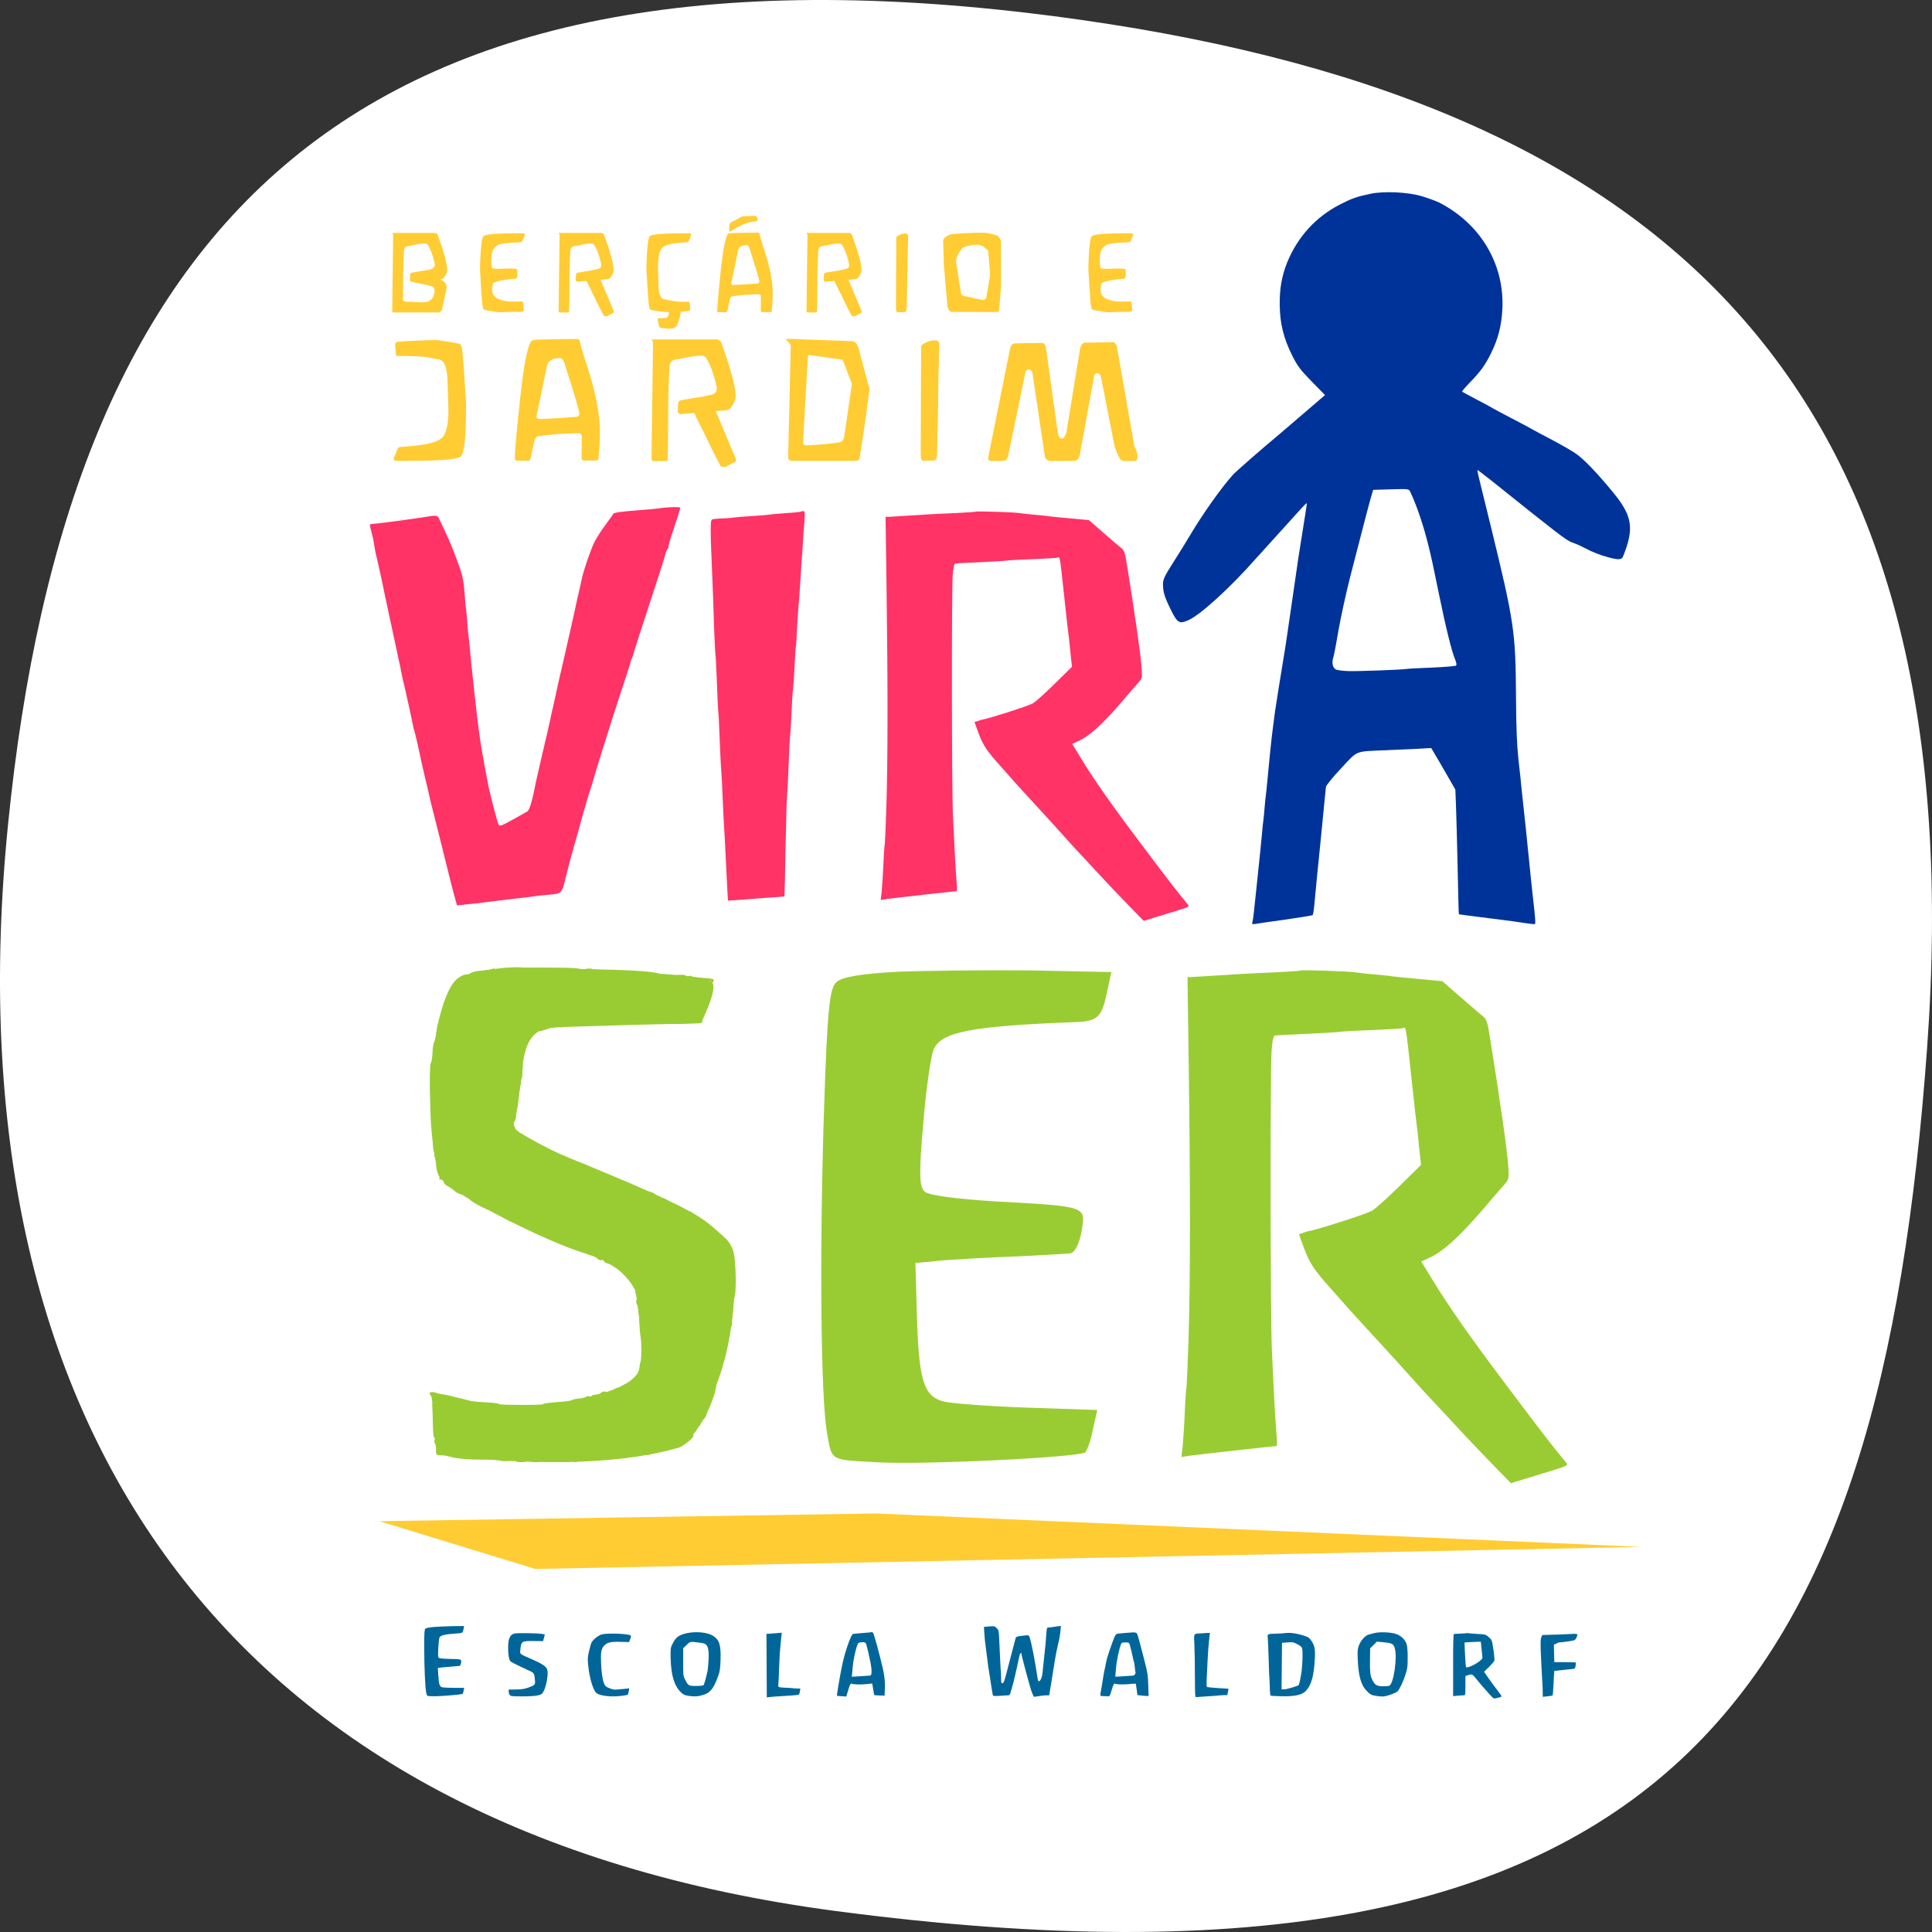 <?xml version="1.0" encoding="utf-8"?>
<!-- Generator: Adobe Illustrator 16.0.0, SVG Export Plug-In . SVG Version: 6.00 Build 0)  -->
<!DOCTYPE svg PUBLIC "-//W3C//DTD SVG 1.1//EN" "http://www.w3.org/Graphics/SVG/1.1/DTD/svg11.dtd">
<svg version="1.1" id="Layer_1" xmlns="http://www.w3.org/2000/svg" xmlns:xlink="http://www.w3.org/1999/xlink" x="0px" y="0px"
	 width="1000px" height="1000px" viewBox="0 0 1000 1000" enable-background="new 0 0 1000 1000" xml:space="preserve">
<rect x="0" y="0" width="1000" height="1000" fill="#333333" stroke="none"/>
<path fill="#FFFFFF" d="M997.449,542.657c-23.978,329.217-128.073,504.127-564.947,446.469
	C117.01,947.485-26.925,737.663,4.138,426.977C35.06,117.694,179.87-43.779,559.74,10.321
	C874.835,55.196,1021.547,211.797,997.449,542.657z"/>
<g>
	<g>
		<path fill-rule="evenodd" clip-rule="evenodd" fill="#003399" d="M709.197,100.328c-6.793,1.427-9.375,2.311-15.625,5.502
			c-12.569,6.456-22.08,16.918-27.448,30.303c-2.718,6.862-3.874,13.521-3.737,21.876c0.135,9.513,1.971,16.917,6.318,25.751
			c2.854,5.774,4.349,7.677,10.259,13.724l6.863,6.998l-10.124,8.695c-5.57,4.757-11.549,9.919-13.316,11.414
			c-8.833,7.338-23.031,19.703-24.391,21.335c-6.251,7.065-15.354,19.906-22.147,31.319c-2.106,3.533-5.504,9.037-7.543,12.229
			c-6.385,9.988-6.656,10.669-6.249,14.948c0.203,2.786,1.289,5.774,3.668,10.598c3.668,7.476,4.553,8.018,9.104,6.116
			c6.182-2.582,21.674-16.646,35.328-32.136c4.145-4.622,17.394-19.229,23.508-25.953c2.923-3.125,2.923-3.125,2.582-1.088
			c-0.136,1.088-1.019,6.794-1.971,12.568c-2.241,13.997-2.105,12.977-5.503,36.688c-1.631,11.414-3.124,21.604-3.33,22.761
			c-2.037,12.229-5.163,31.863-5.503,34.31c-0.203,1.699-0.68,5.164-1.019,7.813c-0.68,4.688-2.241,20.043-3.058,29.214
			c-0.203,2.582-0.542,5.503-0.68,6.456c-0.135,0.95-0.476,4.009-0.68,6.793c-0.203,2.785-0.542,5.843-0.679,6.794
			c-0.136,0.95-0.476,4.009-0.681,6.795c-0.271,2.785-1.153,12.092-2.104,20.722c-0.885,8.56-1.837,17.324-2.039,19.362
			c-0.204,2.038-0.544,4.349-0.747,5.028c-0.34,1.087-0.068,1.222,1.562,0.95c1.087-0.203,8.084-1.223,15.558-2.242
			c7.475-1.087,13.793-2.105,14.065-2.31c0.202-0.203,0.609-2.446,0.814-4.96c0.339-4.077,2.65-27.379,3.465-35.193
			c0.203-1.699,0.815-7.948,1.36-13.928c0.609-5.979,1.152-11.48,1.222-12.297c0.137-0.815,3.667-5.162,7.881-9.647
			c8.832-9.442,6.93-8.629,22.828-9.308c5.232-0.205,12.705-0.544,16.646-0.747l7.132-0.409l1.971,3.33
			c1.087,1.767,3.873,6.59,6.251,10.735l4.281,7.473l0.339,8.831c0.203,4.824,0.543,18.48,0.815,30.234
			c0.271,11.755,0.476,22.285,0.543,23.439l0.137,2.039l8.763,1.155c4.894,0.611,10.192,1.29,11.891,1.495
			c6.999,0.882,9.376,1.223,13.248,1.833c2.243,0.341,4.484,0.612,4.962,0.612c1.018,0,1.018,0.135-0.886-16.986
			c-0.543-4.688-1.087-10.462-1.358-12.909c-0.202-2.444-0.544-5.502-0.681-6.793c-0.134-1.29-0.475-4.348-0.678-6.794
			c-0.272-2.446-0.814-8.222-1.359-12.908c-0.543-4.688-1.154-10.667-1.427-13.249c-0.204-2.649-0.95-9.512-1.63-15.286
			c-0.815-7.609-1.224-16.85-1.292-33.292c-0.203-33.019-0.95-38.182-12.772-86.624c-2.106-8.629-4.62-18.888-5.639-22.965
			c-1.02-4.008-1.699-7.269-1.562-7.269c0.204,0,3.601,2.581,7.609,5.774c33.495,26.837,38.59,30.776,41.104,31.592
			c1.427,0.477,4.214,1.631,6.115,2.65c4.552,2.445,8.764,4.076,13.181,5.232c4.756,1.29,6.658,1.222,7.27-0.272
			c5.978-14.675,5.027-21.13-5.028-33.358c-7.744-9.443-14.538-16.646-18.751-19.703c-1.834-1.428-7.676-4.756-12.909-7.541
			c-5.229-2.719-9.783-5.163-10.191-5.436c-0.339-0.271-4.957-2.719-10.189-5.435c-5.232-2.718-9.785-5.165-10.191-5.437
			c-0.341-0.271-4.011-2.241-8.154-4.416c-4.076-2.174-7.607-4.009-7.744-4.213c-0.205-0.135,1.495-2.173,3.737-4.484
			c5.774-5.91,8.085-9.17,11.141-15.286c3.738-7.542,5.437-14.198,5.911-22.76c1.224-23.372-11.277-44.434-32.882-55.439
			c-1.563-0.747-5.505-2.174-8.833-3.193C728.562,99.375,716.195,98.833,709.197,100.328 M730.056,254.826
			c3.33,6.997,6.93,17.8,9.443,28.125c2.107,8.902,1.563,6.387,5.3,24.528c3.533,17.325,6.727,30.165,8.357,33.833
			c0.679,1.564,0.882,2.787,0.476,3.194c-0.339,0.271-5.776,0.747-12.16,1.02c-6.32,0.272-12.23,0.543-13.045,0.679
			c-2.923,0.477-25.14,1.292-30.303,1.155c-2.99-0.066-5.911-0.476-6.659-0.814c-1.697-0.951-2.241-3.466-1.359-6.252
			c0.41-1.224,1.633-7.608,2.718-14.199c1.156-6.591,3.875-19.092,6.116-27.856c7.2-27.854,9.512-36.891,10.666-40.832l1.155-3.872
			l7.204-0.203C729.648,252.991,729.172,252.921,730.056,254.826"/>
		<path fill-rule="evenodd" clip-rule="evenodd" fill="#FF3366" d="M340.997,263.136c-1.856,0.224-6.533,0.669-10.395,0.965
			c-9.204,0.669-12.916,1.188-13.213,1.931c-0.148,0.371-1.931,2.821-3.936,5.567c-2.078,2.672-4.677,6.83-5.864,9.132
			c-1.93,4.007-5.643,14.773-6.385,18.634c-0.223,0.89-0.892,3.934-1.484,6.682c-0.668,2.671-1.336,5.641-1.484,6.532
			c-0.148,0.89-1.485,6.903-2.969,13.361c-1.485,6.46-2.748,12.25-2.895,12.844c-0.446,2.005-1.04,4.678-2.674,11.508
			c-0.815,3.636-1.708,7.498-1.857,8.463c-0.222,0.89-0.89,3.934-1.483,6.681c-0.669,2.673-1.337,5.716-1.484,6.682
			c-0.224,0.891-0.892,3.935-1.485,6.681c-0.668,2.674-1.262,5.421-1.412,6.014c-0.37,1.633-0.889,4.008-2.671,11.507
			c-0.817,3.638-1.707,7.349-1.856,8.167c-1.855,9.649-3.34,14.847-4.528,15.515c-0.741,0.446-4.23,2.449-7.795,4.38
			c-5.865,3.268-6.532,3.414-7.127,2.228c-0.669-1.264-4.899-17.596-5.567-21.751c-0.222-1.04-0.89-4.679-1.559-8.167
			c-1.56-8.464-1.782-10.021-2.375-14.03c-0.223-1.856-0.596-4.231-0.743-5.27c-0.445-2.674-3.861-33.557-4.38-39.719
			c-0.222-2.895-0.596-6.236-0.742-7.423c-0.223-1.264-0.521-4.752-0.743-7.797c-0.221-3.043-0.519-6.605-0.742-7.794
			c-0.147-1.261-0.52-4.899-0.741-8.167c-0.521-7.125-1.115-9.428-4.528-18.336c-2.377-6.311-3.639-9.278-7.943-18.261
			c-1.635-3.564-1.039-3.416-9.801-2.005c-6.234,0.965-24.275,3.341-25.759,3.341c-1.114,0-1.114,0.37-0.223,3.711
			c0.519,2.078,0.965,3.936,1.038,4.083c0,0.371,0.52,3.191,1.188,7.052c0.149,0.595,0.817,3.415,1.484,6.311
			c0.669,2.822,2.228,10.022,3.416,15.962c1.262,5.939,2.375,11.283,2.524,11.878c0.223,0.89,3.637,16.703,4.379,20.415
			c0.074,0.371,0.372,1.706,0.669,2.969c0.296,1.188,0.595,3.044,0.816,4.083c0.147,1.039,0.816,4.011,1.484,6.682
			c1.114,4.677,4.009,17.892,4.678,21.455c0.149,1.039,0.444,2.078,0.593,2.302c0.224,0.444,2.674,10.912,3.712,16.258
			c0.148,0.667,1.04,4.675,2.079,8.981c1.04,4.307,2.079,8.612,2.228,9.651c0.224,1.039,0.742,3.191,1.187,4.825
			c0.595,2.3,8.315,32.961,9.28,37.118c0.075,0.371,0.965,3.64,1.856,7.201l1.782,6.459l3.043-0.297
			c1.706-0.223,4.528-0.52,6.385-0.669c1.855-0.222,7.201-0.89,11.878-1.484c4.676-0.593,10.393-1.261,12.619-1.483
			c2.229-0.299,4.899-0.595,5.94-0.743c1.038-0.223,4.009-0.52,6.607-0.743c8.165-0.741,7.646-0.222,10.021-9.947
			c1.188-4.751,3.119-12.027,4.307-16.109c1.187-4.082,2.301-7.943,2.449-8.537c0.668-2.82,4.158-14.923,5.568-19.302
			c0.892-2.672,1.707-5.345,1.854-5.939c0.521-2.375,8.762-28.654,13.735-43.799c2.969-8.761,5.419-16.555,5.567-17.298
			c0.148-0.667,0.52-1.633,0.742-2.004c0.224-0.372,0.595-1.411,0.742-2.229c0.148-0.814,3.861-12.248,8.167-25.388
			c4.38-13.215,8.092-24.795,8.239-25.835c0.223-0.965,0.744-2.227,1.188-2.746c0.445-0.52,0.595-0.966,0.372-0.966
			s1.039-4.38,2.894-9.799c1.784-5.419,3.268-10.096,3.268-10.395C352.132,262.246,346.64,262.32,340.997,263.136"/>
		<path fill-rule="evenodd" clip-rule="evenodd" fill="#99CC33" d="M254.823,501.463c-0.282,0.374-2.814,0.75-5.44,0.937
			c-2.626,0.095-5.251,0.75-5.813,1.312c-0.751,0.844-0.751,0.939,0,0.563c0.562-0.282,1.031,0,1.031,0.658
			c0,0.655-0.563,1.217-1.22,1.217c-0.657,0-1.125-0.469-1.03-1.032c0.28-1.592-3.377-0.562-5.721,1.595
			c-2.157,1.972-4.502,6.284-5.063,9.098c-0.188,0.752-0.657,1.687-1.126,2.062c-0.47,0.279-0.938,1.594-1.032,2.813
			c-0.094,1.126-0.469,2.907-0.845,3.751c-0.375,0.844-0.844,2.063-0.938,2.812c-0.188,0.658-0.562,1.876-0.938,2.628
			c-0.281,0.751-0.655,2.904-0.843,4.688c-0.188,1.782-0.657,3.845-1.031,4.596c-0.47,0.75-0.938,3.281-0.938,5.626
			c-0.094,2.345-0.469,4.876-0.938,5.532c-0.751,1.312-0.563,22.601,0.281,24.101c0.281,0.469,0.562,4.596,0.656,9.097
			c0.187,12.849,0.281,13.129,1.595,12.379c0.843-0.563,0.843-0.471,0,0.75c-0.656,0.751-0.938,1.688-0.564,2.063
			c0.376,0.375,0.751,2.346,0.845,4.312c0.095,2.062,0.656,4.313,1.22,4.972c0.562,0.75,0.749,1.593,0.374,1.875
			c-0.28,0.375,0.094,0.656,0.938,0.656s1.501,0.469,1.313,1.125c-0.094,0.562,0.749,1.595,1.876,2.156
			c1.219,0.657,2.906,1.782,3.938,2.72c0.938,0.844,2.626,1.689,3.657,1.783c1.031,0,1.876,0.373,1.782,0.749
			s0.281,0.656,0.75,0.656c0.562,0,0.845-0.28,0.751-0.656c-0.095-0.376,0.373-0.749,1.03-0.749c0.656,0,1.22,0.562,1.22,1.217
			c0,0.657-0.376,1.033-0.844,0.752c-0.376-0.282-0.751-0.095-0.751,0.376c0,0.468,2.532,2.062,5.533,3.655
			c4.127,2.158,5.813,2.627,6.657,1.783c0.844-0.751,1.032-0.656,0.752,0.281c-0.283,1.219,8.157,6.469,11.348,6.938
			c0.842,0.188,3.843,1.406,6.845,2.907c2.907,1.406,5.813,2.627,6.563,2.813c0.657,0.094,2.531,0.845,4.221,1.689
			c2.156,1.124,3.188,1.217,4.126,0.373c0.843-0.751,0.937-0.751,0.562,0c-0.938,1.595,1.688,3.376,4.876,3.563
			c1.502,0,2.72,0.47,2.626,0.939c-0.093,0.562,0.283,0.938,0.75,1.03c0.563,0,2.439,0.751,4.221,1.595
			c1.782,0.938,3.938,1.687,4.689,1.875c0.75,0.188,1.97,0.845,2.625,1.501c0.75,0.657,1.594,0.938,2.063,0.657
			c0.469-0.283,0.937,0,1.125,0.468c0.188,0.562,1.031,1.126,1.876,1.218c0.844,0.188,2.157,0.844,3,1.502
			c0.846,0.655,1.5,0.937,1.5,0.655c0-0.374,0.938,0.188,2.064,1.313c1.782,1.595,3.376,2.25,5.439,2.063
			c0.28,0,0.656,0.844,0.656,1.875c0.094,1.126,0.656,2.439,1.312,3.001c0.75,0.75,0.938,0.75,0.562,0
			c-0.282-0.562,0-1.03,0.657-1.03c0.655,0,1.219,0.562,1.219,1.218s-0.47,1.127-1.031,1.032c-0.47-0.094-0.938,1.03-0.938,2.626
			c0,1.499,0.469,2.72,0.938,2.625c0.562-0.094,1.031,0.375,1.031,1.126c0,0.749-0.376,1.125-0.845,0.844
			c-0.938-0.562-1.031,1.876-0.094,2.813c0.375,0.279,0.845,4.501,1.032,9.283c0.094,4.781,0.75,9.003,1.312,9.565
			c0.656,0.656,0.844,0.563,0.469-0.095c-0.282-0.562,0-1.031,0.657-1.031c0.656,0,1.218,0.563,1.218,1.22s-0.468,1.125-1.031,1.031
			c-0.469-0.095-0.938,1.5-1.031,3.562c0,2.064-0.281,4.222-0.656,4.785c-0.375,0.562-0.844,2.438-0.938,4.125
			c-0.188,1.969-1.125,3.75-2.813,5.158c-2.438,2.062-3.657,4.033-1.876,2.907c0.469-0.281,0.845,0.093,0.845,0.748
			c0,0.657-0.563,1.221-1.22,1.221s-1.032-0.374-0.75-0.843c0.282-0.378-0.188-0.752-0.938-0.752s-1.688,0.374-1.971,0.938
			c-0.279,0.47-1.404,0.938-2.438,0.938c-0.937,0-1.782,0.47-1.782,1.032c0,0.467,0.377,0.75,0.75,0.467
			c0.471-0.281,0.845,0.096,0.845,0.752s-0.562,1.219-1.218,1.219c-0.657,0-1.127-0.282-1.032-0.562
			c0.093-0.283-0.188-0.562-0.75-0.562c-0.47,0-0.845,0.279-0.75,0.562c0.094,0.28-0.377,0.562-1.127,0.562
			c-0.749,0-1.125-0.375-0.843-0.846c0.562-0.937-1.875-1.029-2.814-0.094c-0.75,0.753-1.219,0.844-3.938,1.126
			c-0.844,0.096-1.126,0.562-0.75,1.221c0.562,0.937,0.375,0.937-0.75,0c-0.846-0.658-1.782-0.846-1.97-0.47
			c-0.282,0.47-1.875,0.938-3.563,1.032c-1.594,0.093-3.469,0.563-4.033,0.843c-0.562,0.376-3.188,0.75-5.813,0.938
			c-4.689,0.283-9.284,0.845-9.284,1.22c0,0.563-22.225,0.47-22.506,0c-0.188-0.375-2.626-0.75-5.347-0.845
			c-8.814-0.562-10.596-0.749-12.002-1.312c-0.75-0.375-2.438-0.75-3.751-0.937c-1.312-0.188-3.001-0.656-3.751-0.938
			c-0.751-0.376-2.625-0.751-4.221-1.033c-1.5-0.187-2.812-0.467-2.812-0.562c0-0.094-0.938-0.282-2.063-0.562
			c-2.157-0.376-2.813,0.562-1.407,1.875c0.376,0.374,0.751,3.657,0.751,7.222c0.281,14.629,0.375,15.004,1.595,14.349
			c0.843-0.564,0.843-0.378-0.095,0.746c-0.656,0.848-0.844,1.784-0.376,2.065c0.471,0.281,0.751,1.781,0.657,3.375
			c-0.187,1.877,0.188,2.813,1.031,2.908c0.75,0.094,2.439,0.188,3.938,0.282c1.408,0.094,3.002,0.374,3.471,0.656
			c0.938,0.562,5.626,0.844,18.287,1.312c3.376,0.188,6.188,0.375,6.376,0.47c0.75,0.749,6.472,0.468,7.597-0.376
			c1.03-0.749,1.219-0.749,0.655,0.094c-0.469,0.94,0.283,1.22,2.72,1.22c1.877,0,3.188-0.375,2.907-0.75
			c-0.281-0.47,0.095-0.844,0.843-0.844c0.75,0,1.126,0.374,0.845,0.844c-0.279,0.375,1.031,0.75,2.907,0.75s3.188-0.375,2.908-0.75
			c-0.282-0.47,0.093-0.844,0.843-0.844c0.751,0,1.126,0.374,0.845,0.844c-0.281,0.375,1.032,0.75,2.905,0.75
			c1.877,0,3.189-0.375,2.908-0.75c-0.281-0.47,0.094-0.844,0.844-0.844c0.751,0,1.125,0.374,0.845,0.844
			c-0.281,0.375,1.031,0.75,2.906,0.75c1.877,0,3.188-0.375,2.907-0.75c-0.28-0.47,0.095-0.844,0.845-0.844
			c0.749,0,1.124,0.374,0.844,0.844c-0.281,0.375,0.188,0.75,1.03,0.75c0.938,0,1.221-0.47,0.845-1.22
			c-0.562-0.843-0.374-0.843,0.656-0.094c1.126,0.844,5.064,1.125,5.814,0.376c0.095-0.095,2.532-0.282,5.346-0.47
			c10.127-0.376,14.535-0.75,15.474-1.312c0.562-0.282,1.688-0.562,2.626-0.656c0.843-0.095,2.25-0.188,3.094-0.282
			c0.749,0,1.219-0.469,0.938-0.844c-0.281-0.469,0.094-0.845,0.844-0.845c0.751,0,1.125,0.376,0.845,0.845
			c-0.563,0.938,1.875,1.031,2.812,0.093c0.282-0.374,2.157-0.749,4.127-0.938c1.876-0.093,4.125-0.562,4.876-0.938
			c0.75-0.282,2.721-0.75,4.22-0.938c2.626-0.373,9.378-5.719,8.44-6.658c-0.188-0.187,0.28-1.029,1.031-1.781
			c0.75-0.75,1.126-1.781,0.75-2.25c-0.28-0.47,0-0.75,0.75-0.657c0.751,0.188,1.22-0.562,1.125-1.781
			c-0.094-1.219,0.188-1.876,0.562-1.688c1.221,0.75,3.002-2.157,3.189-5.062c0-1.503,0.468-2.721,0.938-2.627
			c0.562,0.094,0.937-0.656,0.937-1.688c0-1.029,0.47-2.155,0.938-2.532c0.47-0.281,0.938-1.593,1.032-2.812
			c0.095-1.125,0.469-2.907,0.844-3.751s0.844-2.062,0.938-2.813c0.188-0.656,0.751-2.25,1.22-3.562
			c0.562-1.313,0.844-3.001,0.75-3.751c-0.094-0.751,0.188-1.688,0.655-1.969c0.376-0.281,0.939-1.971,1.126-3.753
			c0.188-1.782,0.563-3.843,0.938-4.594c0.28-0.751,0.75-3.001,0.844-4.877c0.188-1.97,0.563-3.845,0.938-4.127
			c0.938-0.937,0.844-3.376-0.094-2.813c-0.468,0.281-0.844-0.093-0.844-0.844s0.376-1.125,0.844-0.843
			c0.751,0.469,0.938-0.094,1.125-6.002c0.094-1.874,0.375-3.939,0.657-4.407c1.218-1.877,1.031-18.099-0.188-18.85
			c-0.657-0.375-0.938-0.282-0.562,0.28c0.28,0.471,0,0.938-0.657,0.938c-0.655,0-1.219-0.562-1.219-1.219
			c0-0.656,0.469-1.126,0.938-1.031c1.406,0.281,1.501-2.72,0.188-5.253c-0.656-1.312-1.031-2.529-0.844-2.718
			c0.751-0.845-11.628-12.099-13.505-12.284c-1.03,0-1.875-0.376-1.781-0.658s-0.094-0.562-0.562-0.655
			c-0.375-0.188-1.593-1.125-2.72-2.157c-1.594-1.406-2.25-1.595-3.281-0.75c-1.032,0.843-1.22,0.75-1.032-0.188
			c0.47-1.781-5.062-4.688-6.563-3.471c-0.938,0.751-1.126,0.657-0.938-0.28c0.469-1.876-5.064-4.689-6.658-3.376
			c-1.03,0.751-1.219,0.751-0.75,0c0.75-1.313-1.125-3.002-3.657-3.47c-0.938-0.095-4.126-1.407-7.128-2.906
			c-2.906-1.408-5.812-2.72-6.563-2.814c-0.656-0.094-3.094-1.126-5.439-2.157c-3.938-1.876-6.188-2.062-5.251-0.374
			c0.281,0.374-0.094,0.749-0.751,0.749c-0.655,0-1.219-0.562-1.219-1.219c0-0.655,0.376-1.032,0.845-0.751
			c0.374,0.282,0.75,0,0.75-0.467c0-0.562-0.656-1.032-1.407-1.032c-0.749,0-2.906-0.844-4.688-1.875
			c-1.875-1.033-4.221-2.064-5.157-2.159c-1.031-0.186-2.157-0.562-2.438-0.937c-0.375-0.375-1.313-0.094-2.064,0.563
			c-0.938,0.655-1.22,0.75-0.843,0.093c0.938-1.593-1.689-3.377-4.878-3.562c-1.5,0-2.719-0.377-2.625-0.657
			c0.095-0.375-0.188-0.656-0.75-0.656c-0.469,0-0.845,0.281-0.75,0.656c0.093,0.375-0.375,0.751-1.032,0.751
			c-0.655,0-1.219-0.563-1.219-1.219c0-0.657,0.47-0.938,1.031-0.657c0.751,0.375,0.751,0.188,0-0.563
			c-0.562-0.655-1.875-1.217-3-1.312c-1.032,0-1.876-0.562-1.782-1.126c0.094-0.467-0.75-0.844-1.876-0.844
			c-1.126,0.094-1.97-0.373-1.875-0.937c0.094-0.562-0.751-0.939-1.877-0.939c-1.218,0.094-1.968-0.187-1.687-0.562
			c0.562-0.937-2.813-3.938-3.563-3.094c-0.375,0.282-0.657,0.093-0.657-0.47c0-0.656-0.469-1.125-1.029-1.125
			c-0.471,0-0.752,0.376-0.471,0.75c0.282,0.471-0.094,0.845-0.75,0.845c-0.657,0-1.219-0.562-1.219-1.219s0.376-1.032,0.844-0.751
			c0.376,0.281,0.75-0.188,0.75-1.031c0-0.846-0.375-1.312-0.75-1.031c-0.468,0.282-0.844-0.094-0.844-0.844
			s0.468-1.221,1.031-1.126c0.47,0.095,1.031-1.22,1.125-2.907c0.095-1.594,0.188-3.094,0.375-3.281
			c0.376-0.469,0.938-4.22,1.22-8.348c0.188-2.438,0.562-4.781,0.938-5.063c0.375-0.375,0.094-1.312-0.562-2.062
			c-0.845-1.219-0.845-1.313,0.095-0.749c0.748,0.469,1.124-0.095,1.218-1.688c0.375-7.129,0.188-9.475-0.656-9.286
			c-0.562,0.095-1.031-0.374-1.031-1.03s0.562-1.22,1.218-1.22c0.657,0,0.938,0.469,0.657,1.031
			c-0.375,0.752-0.188,0.752,0.469,0.095c0.564-0.562,1.219-2.813,1.407-5.158c0.281-3.563,0.749-4.407,3.282-5.814
			c1.688-0.938,3.376-1.688,3.751-1.595c0.562,0,1.97-0.375,5.157-1.501c0.376-0.093,1.313-0.279,2.157-0.373
			c0.751,0,1.219-0.471,0.938-0.845c-0.281-0.469,0.094-0.844,0.844-0.844c0.751,0,1.127,0.375,0.846,0.844
			c-0.282,0.374,0.187,0.75,1.03,0.75c0.938,0,1.22-0.468,0.844-1.219c-0.562-0.845-0.376-0.845,0.752,0.096
			c0.938,0.747,1.686,0.842,2.062,0.28c0.468-0.657,12.473-0.939,34.134-0.846c18.473,0.095,34.041-0.186,34.698-0.563
			c0.938-0.562,0.938-1.029,0.092-2.062c-0.937-1.125-0.937-1.405,0.094-1.125c0.752,0.188,1.408-0.562,1.408-1.594
			c0.094-1.032,0.562-2.907,1.124-4.221c0.562-1.313,0.846-3.002,0.751-3.749c-0.094-0.751,0.095-1.596,0.469-1.878
			c1.219-0.75,1.501-5.158,0.376-4.97c-0.563,0.094-1.033-0.376-1.033-1.032s0.562-1.219,1.22-1.219
			c0.656,0,0.938,0.469,0.656,1.033c-0.28,0.562,0,0.468,0.657-0.096c1.875-1.688,0.938-2.064-4.971-2.438
			c-2.907-0.187-5.627-0.562-5.908-0.938c-0.374-0.374-1.312-0.094-2.063,0.565c-1.218,0.844-1.312,0.844-0.749-0.096
			c0.468-0.844-0.282-1.126-2.721-1.126c-1.875,0-3.188,0.378-2.906,0.751c0.281,0.471-0.094,0.844-0.844,0.844
			c-0.751,0-1.126-0.373-0.844-0.844c0.469-0.751,0.281-0.844-6.19-1.217c-2.062-0.097-3.845-0.283-3.938-0.47
			c-0.563-0.376-8.441-0.939-19.036-1.314c-6.19-0.186-11.348-0.469-11.441-0.562c-0.844-0.749-4.689-0.375-5.814,0.377
			c-1.031,0.748-1.22,0.748-0.656-0.188c0.562-0.844-4.032-1.127-21.475-1.127s-22.037,0.283-21.475,1.127
			c0.562,0.937,0.469,0.937-0.75,0.093C256.135,501.369,255.196,501.088,254.823,501.463"/>
		<path fill-rule="evenodd" clip-rule="evenodd" fill="#FF3366" d="M414.417,264.843c-0.147,0.149-3.637,0.521-7.721,0.741
			c-4.083,0.298-8.093,0.669-8.907,0.818c-0.817,0.148-4.9,0.52-9.058,0.742c-4.157,0.224-8.167,0.594-8.982,0.742
			c-0.816,0.147-3.416,0.371-5.792,0.445c-2.449,0.075-4.824,0.297-5.344,0.521c-1.039,0.37-1.039,4.528,0.223,33.555
			c0.222,4.678,0.52,14.552,0.743,21.9c0.296,7.349,0.594,13.882,0.741,14.476c0.148,0.594,0.445,7.201,0.743,14.625
			c0.222,7.424,0.593,14.254,0.741,15.219c0.149,0.965,0.446,7.053,0.668,13.584c0.297,6.534,0.596,13.884,0.816,16.333
			c0.224,2.449,0.521,8.761,0.744,14.105c0.223,5.271,0.519,12.175,0.741,15.22c0.223,3.043,0.52,9.204,0.743,13.731
			c0.222,4.455,0.593,11.879,0.815,16.334l0.444,8.239l2.377-0.147c1.264-0.074,4.752-0.372,7.869-0.595
			c3.044-0.223,8.612-0.668,12.249-0.89c3.712-0.222,6.757-0.521,6.757-0.594c0.073,0,0.371-11.954,0.594-26.355
			c0.296-14.477,0.666-26.575,0.816-26.8c0.147-0.222,0.445-6.904,0.742-14.848c0.297-7.941,0.668-14.624,0.742-14.846
			c0.148-0.224,0.444-5.42,0.742-11.508c0.223-6.162,0.594-11.656,0.743-12.249c0.147-0.595,0.52-5.79,0.816-11.507
			c0.222-5.716,0.593-10.541,0.668-10.765c0.148-0.222,0.444-4.752,0.668-10.022c0.297-5.345,0.669-10.837,0.817-12.248
			c0.221-1.411,0.518-5.939,0.741-10.023c0.223-4.082,0.595-9.278,0.742-11.506c0.224-2.228,0.52-7.126,0.742-10.765
			c0.224-3.711,0.595-8.76,0.817-11.358c0.297-3.638,0.148-4.602-0.669-4.602C415.234,264.547,414.565,264.695,414.417,264.843"/>
		<path fill-rule="evenodd" clip-rule="evenodd" fill="#FF3366" d="M504.986,264.843c-0.147,0.149-4.974,0.446-10.689,0.741
			c-9.651,0.373-17.298,0.818-28.211,1.561c-2.449,0.148-5.196,0.298-6.086,0.372h-1.634l0.52,37.266
			c0.668,49.591,0.668,87.972-0.074,111.876c-0.371,10.838-0.743,19.821-0.815,20.044c-0.149,0.223-0.521,4.975-0.744,10.469
			c-0.223,5.493-0.668,11.951-0.89,14.327l-0.521,4.306l2.895-0.445c2.822-0.446,35.561-4.084,36.451-4.084
			c0.222,0,0.222-2.449-0.073-5.345c-0.447-5.346-0.817-11.209-1.857-33.629c-0.668-12.843-0.742-114.993-0.147-124.272
			c0.371-4.753,0.742-6.312,1.558-6.386c0.595-0.073,6.459-0.371,12.993-0.668c6.531-0.296,12.545-0.668,13.361-0.816
			c0.817-0.148,6.978-0.52,13.734-0.742c6.682-0.298,12.398-0.595,12.694-0.816c1.188-0.668,1.115-0.892,3.267,19.006
			c1.707,15.811,1.855,17.222,2.228,20.043c0.223,1.409,0.521,4.23,0.742,6.309c0.149,2.006,0.521,5.347,0.743,7.425l0.444,3.712
			l-9.13,8.982c-5.049,4.974-10.097,9.503-11.359,10.096c-3.043,1.56-23.088,7.944-26.354,8.391
			c-0.224,0.073-1.114,0.295-2.005,0.666l-1.633,0.521l2.228,6.087c2.228,5.939,4.084,8.76,11.433,16.927
			c2.004,2.228,4.825,5.419,6.236,7.053c1.41,1.56,4.38,4.898,6.682,7.35c8.239,8.908,18.41,20.119,21.306,23.385
			c1.56,1.781,5.419,6.013,8.537,9.278c3.043,3.267,7.423,7.944,9.648,10.395c2.229,2.45,7.944,8.462,12.771,13.436l8.76,8.984
			l6.46-2.005c3.562-1.114,8.908-2.746,11.876-3.638c4.976-1.56,5.347-1.781,4.456-2.896c-6.013-7.274-10.023-12.471-25.02-32.44
			c-14.4-19.08-23.68-32.368-29.991-42.761l-4.824-7.87l3.414-1.559c5.493-2.523,11.952-8.313,21.083-18.855
			c4.604-5.42,9.133-10.616,10.098-11.655c1.558-1.781,1.707-2.45,1.337-7.498c-0.446-6.459-3.417-27.393-7.574-53.078
			c-0.964-6.312-1.41-7.499-2.895-8.686c-0.966-0.745-5.048-4.233-9.204-7.87l-7.573-6.608l-9.428-0.891
			c-5.197-0.445-10.246-0.964-11.285-1.114c-1.038-0.222-4.528-0.519-7.721-0.815c-3.191-0.297-6.532-0.669-7.423-0.818
			C525.551,265.141,505.432,264.472,504.986,264.843"/>
		<path fill-rule="evenodd" clip-rule="evenodd" fill="#006699" d="M224.582,842.119c-2.58,0.229-4.043,0.5-4.429,0.924
			c-0.461,0.462-0.577,1.962-0.577,8.934c0,10.552,0.461,21.409,1.001,23.912c0.423,2.119,0.269,2.003,3.543,2.08
			c3.271,0.115,14.94-0.85,15.364-1.233c0.114-0.114,0.386-0.885,0.5-1.694l0.271-1.423h-5.006c-2.734,0-5.507-0.116-6.162-0.232
			c-1.541-0.307-1.926-1.423-2.232-6.315l-0.232-3.734l2.042-0.27c1.155-0.117,3.543-0.346,5.352-0.462
			c1.811-0.154,3.544-0.309,3.851-0.347c0.348-0.04,0.656-0.654,0.81-1.656c0.23-1.848,0.424-1.81-6.431-1.962
			c-2.733-0.077-4.812-0.27-5.121-0.54c-0.425-0.348-0.463-1.387-0.27-4.969c0.114-2.464,0.385-4.929,0.578-5.431
			c0.499-1.307,2.733-1.809,10.356-2.348c1.541-0.114,1.85-0.423,2.157-2.271l0.27-1.464l-5.892,0.076
			C231.09,841.772,226.699,841.963,224.582,842.119"/>
		<path fill-rule="evenodd" clip-rule="evenodd" fill="#006699" d="M510.54,841.963l-1.271,0.115l0.27,3.928
			c0.154,2.156,0.309,4.006,0.386,4.12c0.038,0.116,0.231,1.387,0.345,2.888c0.155,1.467,0.348,2.965,0.426,3.273
			c0.076,0.309,0.229,1.618,0.385,2.89c0.115,1.271,0.308,2.733,0.386,3.272c0.229,1.232,0.422,2.579,0.961,5.97
			c0.501,3.465,1.156,7.469,1.387,8.625c0.192,0.924,0.23,0.924,3.928,0.691c2.041-0.153,4.006-0.268,4.353-0.268
			c0.615,0,0.885-0.693,2.464-6.738c0.539-2.004,1.387-5.816,1.964-8.473c0.961-4.736,1.31-6.123,1.656-6.47
			c0.229-0.231,0.422-0.347,0.422-0.231c0,1.119,4.854,19.063,5.584,20.64l0.925,2.08l2.041-0.269
			c1.115-0.154,2.311-0.31,2.619-0.385c0.308-0.04,1.192-0.116,1.963-0.116l1.349-0.038l1.076-6.624
			c0.579-3.658,1.389-8.741,1.811-11.282c0.387-2.541,1.155-6.314,1.657-8.355c0.539-2.042,1.078-5.047,1.231-6.664l0.27-2.965
			l-2.271,0.27c-1.232,0.154-2.542,0.348-2.849,0.425c-0.31,0.038-0.964,0.114-1.388,0.114c-0.769,0.04-0.847,0.31-1.078,3.773
			c-0.152,2.08-0.346,4.469-0.424,5.314c-0.461,4.006-1.386,12.94-1.578,14.826c-0.191,2.041-1.155,4.006-1.888,3.928
			c-0.23-0.038-0.5-0.809-0.615-1.694c-1.387-9.28-3.273-18.869-4.16-21.18c-0.346-0.961-0.538-1.039-2.04-0.884
			c-5.198,0.614-4.89,0.499-5.313,2.04c-0.81,3.003-2.272,8.586-3.659,13.939c-1.964,7.702-2.271,8.664-3.004,8.779
			c-0.577,0.115-0.653-0.271-0.693-2.695c0-1.54-0.075-3.081-0.113-3.389c-0.117-0.578-0.386-5.853-0.849-16.173
			c-0.231-5.084-0.27-5.238-1.347-6.276C514.699,841.578,514.622,841.578,510.54,841.963"/>
		<path fill-rule="evenodd" clip-rule="evenodd" fill="#006699" d="M355.393,845.352c-4.004,0.885-5.66,2.118-7.316,5.545
			c-1.001,2.003-1.039,2.388-0.963,7.163c0.193,9.011,1.849,14.517,5.391,17.944c1.232,1.156,1.849,1.464,3.929,1.772
			c3.157,0.46,4.698,0.385,7.432-0.463c3.812-1.118,5.507-3.273,7.933-10.011c0.81-2.274,1.002-3.621,1.155-8.243
			c0.231-7.778-0.577-10.28-4.005-12.438C366.059,844.851,360.168,844.313,355.393,845.352 M363.095,850.358
			c3.157,0.386,4.005,2.389,3.658,8.78c-0.154,2.348-0.347,4.774-0.462,5.429c-0.616,3.12-1.811,7.355-2.157,7.701
			c-0.193,0.193-1.964,0.386-3.851,0.386c-3.928,0-4.16-0.153-5.853-3.656c-0.771-1.581-0.847-2.312-0.809-8.819v-7.048l1.81-1.731
			C357.434,849.511,356.779,849.587,363.095,850.358"/>
		<path fill-rule="evenodd" clip-rule="evenodd" fill="#006699" d="M449.929,844.968c-0.039,0.036-1.887,0.192-4.119,0.346
			c-2.234,0.154-4.198,0.347-4.391,0.461c-1.078,0.655-4.121,9.437-5.391,15.519c-1.155,5.393-3.004,16.213-2.812,16.404
			c0.077,0.078,1.155,0.193,2.466,0.271l2.348,0.154l1.041-3.427c0.962-3.158,1.115-3.428,1.885-3.197
			c1.311,0.464,4.814,0.501,7.702,0.155c1.464-0.192,2.734-0.27,2.811-0.233c0.04,0.078,0.27,1.389,0.501,2.966
			c0.23,1.58,0.462,2.89,0.54,2.966c0.076,0.078,1.309,0.191,2.733,0.23l2.618,0.077l0.154-4.042
			c0.154-4.353-0.462-8.241-2.618-16.366c-0.616-2.35-1.194-4.66-1.348-5.199c-0.115-0.539-0.655-2.388-1.194-4.119
			c-0.848-2.929-1.001-3.198-1.887-3.12C450.43,844.89,449.968,844.929,449.929,844.968 M448.466,851.399
			c0.501,1.656,1.386,5.544,2.156,9.395c0.731,3.735,0.654,6.353-0.192,6.47c-0.308,0.04-2.619,0.192-5.083,0.346l-4.505,0.271
			l0.154-0.886c0.076-0.5,0.23-2.427,0.384-4.313c0.231-3.118,1.464-8.971,2.466-11.474c0.308-0.81,0.692-1.041,1.849-1.157
			C447.734,849.898,448.042,850.012,448.466,851.399"/>
		<path fill-rule="evenodd" clip-rule="evenodd" fill="#006699" d="M582.513,845.197c-2.235,0.193-4.236,0.387-4.507,0.502
			c-0.269,0.076-0.848,0.963-1.27,1.925c-0.886,1.964-3.699,10.243-4.006,11.746c-0.078,0.539-0.425,2.156-0.731,3.658
			c-0.347,1.463-0.693,3.312-0.81,4.042c-0.113,0.731-0.461,3.004-0.809,5.006c-0.346,2.004-0.693,4.12-0.808,4.699
			c-0.155,1.001-0.078,1.078,1.27,1.116c0.81,0.037,1.927,0.077,2.504,0.116c1,0.115,1.078-0.039,2.08-3.312
			c1.039-3.352,1.077-3.428,2.041-3.119c1.231,0.386,4.813,0.386,8.048,0c1.31-0.156,2.388-0.156,2.424,0
			c0,0.153,0.079,0.577,0.117,0.885c0.076,0.309,0.231,1.541,0.386,2.735l0.268,2.155l2.004,0.271
			c1.116,0.113,2.427,0.23,2.927,0.23h0.886l-0.193-5.699c-0.153-5.237-0.309-6.238-2.156-13.362
			c-1.078-4.235-2.349-9.089-2.85-10.781C588.326,844.465,588.941,844.735,582.513,845.197 M584.783,851.36
			c0.386,1.231,1.463,5.736,1.81,7.587c0.115,0.538,0.271,1.077,0.348,1.192c0.077,0.153,0.269,1.347,0.423,2.734
			c0.116,1.349,0.309,2.541,0.348,2.657c0.229,0.424-0.463,1.655-1.003,1.732c-0.307,0.04-2.539,0.192-4.966,0.346l-4.467,0.271
			l0.345-4.16c0.27-3.695,1.54-9.934,2.581-12.591c0.31-0.886,0.576-1.002,2.271-1.002
			C584.282,850.126,584.398,850.206,584.783,851.36"/>
		<path fill-rule="evenodd" clip-rule="evenodd" fill="#006699" d="M711.32,845.276c-1.271,0.308-2.773,0.73-3.312,0.924
			c-1.657,0.655-3.736,3.08-4.621,5.429c-0.732,1.926-0.81,2.695-0.616,7.354c0.308,8.088,1.655,13.017,4.235,15.79
			c2.272,2.425,2.773,2.695,5.97,3.118c2.964,0.385,3.312,0.346,6.391-0.615c1.772-0.577,3.582-1.388,4.005-1.85
			c1.116-1.192,2.89-4.891,4.121-8.74c0.963-2.889,1.116-3.851,1.116-8.472c0.04-3.391-0.153-5.854-0.5-7.047
			c-0.692-2.426-2.85-4.545-5.507-5.43C719.908,844.813,714.285,844.583,711.32,845.276 M718.636,850.358
			c2.041,0.309,2.773,0.924,3.312,2.811c1.349,4.775-0.575,18.139-2.772,19.332c-0.422,0.192-1.963,0.346-3.465,0.31
			c-3.234-0.079-4.122-0.656-5.506-3.545c-1.041-2.119-1.194-3.812-1.079-12.32l0.077-3.776l1.733-1.731l1.771-1.734l2.387,0.232
			C716.402,850.049,718.021,850.243,718.636,850.358"/>
		<path fill-rule="evenodd" clip-rule="evenodd" fill="#006699" d="M266.093,845.545c-2.04,0.578-3.004,2.617-3.08,6.507
			c-0.076,4.198,0.424,7.24,1.311,7.932c0.769,0.579,4.388,2.39,9.048,4.507c3.235,1.464,3.196,1.425,3.542,5.583
			c0.192,1.926-0.231,2.311-3.85,3.544c-1.617,0.577-3.312,0.847-6.009,0.847l-3.772,0.076v1.002c0,0.538,0.231,1.348,0.539,1.733
			c0.502,0.692,1.079,0.77,6.471,0.77c3.464,0,6.776-0.192,8.047-0.502c1.849-0.425,2.232-0.691,2.927-1.924
			c1.54-2.733,2.656-9.087,2.002-11.36c-0.462-1.693-2.503-3.042-8.28-5.585c-6.276-2.732-5.891-2.424-5.659-4.773
			c0.501-4.507,0.654-4.582,7.393-4.507l4.39,0.04l0.463-1.734l0.424-1.731l-1.541-0.27
			C277.762,845.276,267.403,845.161,266.093,845.545"/>
		<path fill-rule="evenodd" clip-rule="evenodd" fill="#006699" d="M399.407,845.506l-2.695,0.192l0.038,5.005
			c0,2.736,0.039,10.167,0.077,16.442l0.077,11.439l1.078-0.156c1.04-0.152,3.928-0.384,11.244-0.807
			c2.234-0.154,4.158-0.347,4.312-0.5c0.154-0.118,0.387-0.887,0.5-1.696l0.232-1.424l-1.656-0.039
			c-0.924,0-2.003-0.077-2.388-0.153c-0.424-0.078-1.886-0.192-3.272-0.232c-4.043-0.153-4.275-0.229-4.082-1.655
			c0.077-0.654,0.269-4.313,0.385-8.125c0.154-3.813,0.309-7.547,0.385-8.279c0.077-0.731,0.27-2.657,0.386-4.236
			s0.309-3.619,0.423-4.541l0.23-1.657l-1.27,0.113C402.68,845.276,400.91,845.39,399.407,845.506"/>
		<path fill-rule="evenodd" clip-rule="evenodd" fill="#006699" d="M621.789,845.429c-4.159,0.192-3.851-0.308-3.58,5.97
			c0.153,3.002,0.27,10.357,0.27,16.288c0.038,9.432,0.115,10.858,0.614,10.742c0.31-0.037,2.735-0.229,5.353-0.384
			c2.657-0.154,5.122-0.31,5.507-0.386c0.387-0.077,1.734-0.191,3.005-0.229l2.27-0.078l0.348-1.578
			c0.194-0.887,0.309-1.618,0.309-1.656c-0.039-0.038-2.04-0.193-4.468-0.308c-2.425-0.154-4.696-0.347-5.005-0.386
			c-0.31-0.075-0.886-0.154-1.31-0.154c-0.655-0.039-0.692-0.347-0.463-5.506c0.386-8.202,0.617-12.593,0.81-14.75
			c0.499-5.736,0.694-7.354,0.847-7.624c0.116-0.152-0.385-0.229-1.115-0.193C624.483,845.276,622.945,845.352,621.789,845.429"/>
		<path fill-rule="evenodd" clip-rule="evenodd" fill="#006699" d="M664.417,845.352c-0.038,0.038-1.618,0.154-3.542,0.193
			c-5.085,0.153-4.889,0.076-4.66,2.617c0.117,1.195,0.309,6.237,0.463,11.206c0.114,4.969,0.307,9.357,0.386,9.743
			c0.037,0.385,0.153,2.426,0.191,4.544c0.039,2.465,0.23,3.927,0.5,4.042c0.233,0.078,2.504,0.193,5.044,0.271
			c7.011,0.192,10.977-0.616,12.941-2.58c2.965-2.966,4.351-7.855,4.812-16.79c0.27-5.044-0.038-6.699-1.771-9.318
			c-1.039-1.539-1.501-1.886-3.582-2.58c-3.427-1.116-6.469-1.616-8.702-1.539C665.418,845.238,664.495,845.314,664.417,845.352
			 M671.926,851.245c1.233,0.654,1.887,1.271,2.041,1.924c0.386,1.464,0.271,7.779-0.231,11.591c-0.346,2.965-1.27,7.24-1.578,7.472
			c-0.77,0.578-6.238,2.155-7.354,2.155h-1.464l0.115-12.051l0.117-12.017l2.694-0.192
			C669.231,849.898,669.309,849.935,671.926,851.245"/>
		<path fill-rule="evenodd" clip-rule="evenodd" fill="#006699" d="M759.184,845.314c-0.036,0.076-1.5,0.154-3.194,0.231
			c-1.694,0.076-3.272,0.153-3.467,0.229c-0.269,0.078-0.422,5.354-0.384,16.136v16.018l2.27-0.23
			c1.233-0.115,2.698-0.229,3.16-0.229c0.924,0,0.924,0,0.924-4.968v-4.968l1.194-0.423c1.964-0.694,2.463-0.541,3.851,1.192
			c2.077,2.656,7.894,9.28,8.857,10.168c0.846,0.768,1.079,0.808,2.771,0.345c1.002-0.229,1.926-0.578,2.04-0.692
			c0.116-0.115-0.692-1.388-1.847-2.849c-1.155-1.426-3.235-4.274-4.66-6.276l-2.54-3.699l2.54-2.463
			c1.385-1.387,2.619-2.852,2.774-3.235c0.151-0.384-0.041-2.966-0.464-5.736c-0.733-4.854-0.809-5.047-2.119-6.201
			c-1.925-1.731-1.809-1.694-6.431-1.964c-2.348-0.153-4.428-0.309-4.697-0.385C759.531,845.238,759.262,845.238,759.184,845.314
			 M766.733,852.323c0.154,1.463,0.346,3.428,0.462,4.39c0.231,1.81,0.231,1.81-1.733,3.351c-2.079,1.655-6.123,3.428-6.586,2.886
			c-0.191-0.153-0.423-3.118-0.577-6.545l-0.27-6.238l1.695-0.153c0.886-0.077,2.812-0.155,4.197-0.192l2.541-0.076L766.733,852.323
			z"/>
		<path fill-rule="evenodd" clip-rule="evenodd" fill="#006699" d="M311.647,845.931c-1.771,0.421-4.621,2.616-5.468,4.234
			c-0.309,0.655-0.924,2.771-1.348,4.699c-0.77,3.464-0.77,4.273-0.115,9.318c0.692,5.197,2.388,10.55,3.812,11.976
			c1.079,1.038,4.12,1.77,8.086,1.887c2.811,0.115,7.972-0.502,8.395-0.963c0.078-0.115,0.309-0.887,0.423-1.694l0.271-1.502
			l-3.004,0.309c-1.655,0.153-3.426,0.307-3.967,0.346c-1.386,0.117-4.273-0.885-5.273-1.848c-1.156-1.077-2.042-5.354-2.312-11.244
			c-0.309-5.931,0-7.934,1.462-9.55c1.541-1.772,3.543-2.271,8.742-2.079l4.273,0.115l0.578-1.54
			c0.348-0.809,0.463-1.656,0.308-1.811C325.55,845.622,314.96,845.161,311.647,845.931"/>
		<path fill-rule="evenodd" clip-rule="evenodd" fill="#006699" d="M814.251,845.699c-0.075,0.039-3.658,0.192-8.01,0.347
			c-4.351,0.114-7.933,0.231-7.933,0.231c-0.038,0-0.269,0.538-0.539,1.193c-0.385,0.886-0.425,2.772-0.269,7.395
			c0.269,6.507,0.614,13.477,0.847,16.442c0.077,0.961,0.153,2.927,0.153,4.351l0.04,2.618l2.426-0.269
			c1.309-0.116,2.502-0.348,2.655-0.501c0.117-0.116,0.385-3.005,0.503-6.393c0.152-3.39,0.308-6.2,0.346-6.238
			c0.039-0.038,2.041-0.269,4.466-0.501c2.427-0.23,4.853-0.462,5.393-0.538c0.807-0.078,1.001-0.386,1.193-1.619
			c0.154-0.807,0.191-1.578,0.076-1.692c-0.113-0.116-2.617-0.194-5.62-0.194h-5.469l-0.115-4.505l-0.117-4.505l1.194-0.617
			c0.615-0.307,1.271-0.577,1.425-0.577c0.309,0.039,2.964-0.27,5.314-0.615c2.812-0.423,3.156-0.577,3.812-1.964
			c0.347-0.732,0.54-1.464,0.423-1.579C816.216,845.738,814.443,845.545,814.251,845.699"/>
		<path fill="#FFCC33" d="M203.013,160.912l0.503-39.415l-0.503-0.93h21.818c1.021,0,1.642,0.445,1.861,1.334
			c3.182,8.796,4.774,14.754,4.774,17.871c0,0.623-0.084,1.118-0.251,1.489c-0.553,1.211-1.114,2.127-1.686,2.75
			c-0.351,0.236-0.853,0.421-1.508,0.555c-0.101,0.033-0.149,0.067-0.149,0.102c0.184,0.066,0.805,0.427,1.859,1.079
			c0.988,0.754,1.483,1.833,1.483,3.239l-2.514,11.524c-0.402,0.821-1.039,1.23-1.911,1.23h-22.948
			C203.271,161.741,202.995,161.463,203.013,160.912 M208.569,155.002c0,0.704,0.703,1.107,2.11,1.209
			c0.653,0.016,1.633,0.042,2.941,0.074c1.071,0.068,2.429,0.134,4.071,0.201h0.201c2.212,0,3.704-0.261,4.474-0.781
			c1.676-1.158,2.515-2.854,2.515-5.088c0-0.891-0.15-1.529-0.453-1.916c-0.368-0.47-2.739-1.125-7.113-1.965
			c-1.491-0.285-2.898-0.58-4.223-0.882c-0.653-0.151-0.98-0.581-0.98-1.289l0.226-2.577c0-0.556,0.461-0.867,1.383-0.936
			c1.174-0.233,2.597-0.494,4.274-0.779c1.424-0.218,2.849-0.436,4.272-0.654c1.876-0.501,2.814-1.332,2.814-2.487
			c-0.2-1.458-0.632-3.175-1.294-5.153c-0.662-1.976-1.361-3.568-2.099-4.776c-0.317-0.752-0.914-1.13-1.785-1.13
			c-1.021,0-2.137,0.1-3.342,0.301c-0.706,0.118-2.515,0.461-5.431,1.031c-0.888,0.05-1.534,0.588-1.936,1.611
			c-0.268,2.199-0.444,6.597-0.528,13.192c-0.017,1.829-0.033,4.665-0.049,8.509c0,1.076-0.009,1.965-0.027,2.671L208.569,155.002z"
			/>
		<path fill="#FFCC33" d="M248.453,138.739c0-1.489,0.075-3.619,0.226-6.383c0.117-2.146,0.242-3.854,0.377-5.128
			c0.268-2.58,0.603-4.188,1.004-4.825c0.521-0.821,3.73-1.332,9.629-1.533c1.961-0.066,4.416-0.1,7.364-0.1h3.595
			c0.653,0,0.979,0.221,0.979,0.667c0,0.182-0.033,0.346-0.1,0.494l-0.98,2.275c0,0.76-0.522,1.163-1.562,1.212l-4.883,0.253
			c-1.846,0.136-3.466,0.345-4.858,0.632c-0.823,0.168-1.418,0.396-1.787,0.683c-0.42,0.235-0.874,0.615-1.359,1.139
			c-1.19,1.279-1.787,3.42-1.787,6.419c0,1.786,0.134,3.126,0.401,4.02c0.067,0.387,1.132,0.58,3.192,0.58
			c-0.083,0,0.486-0.016,1.71-0.051l1.834-0.049c1.225-0.034,1.694-0.052,1.409-0.052h1.634c0.101,0,0.837,0.034,2.212,0.101
			c0.719,0.035,1.081,0.363,1.081,0.99v2.791c-0.169,0.931-0.646,1.423-1.434,1.474c-2.799,0.166-5.138,0.458-7.013,0.875
			c-0.972,0.218-1.694,0.393-2.163,0.526c-1.123,0.333-1.783,0.65-1.985,0.95l-0.326,1.652c-0.1,0.5-0.151,1.026-0.151,1.576
			c0,4.138,3.896,6.208,11.688,6.208c0.436,0,1.692-0.05,3.771-0.15c0.336-0.018,0.57,0.349,0.703,1.099l0.202,3.032v0.163
			c0,0.74-0.344,1.109-1.03,1.109c-1.626,0.022-3.729,0.041-6.31,0.051l-4.801,0.2h-0.127c-0.771,0-2.821-0.292-6.151-0.879
			c-1.334-0.234-2.102-0.436-2.301-0.604c-0.284-0.233-0.543-1.44-0.776-3.619c-0.117-1.021-0.334-4.039-0.651-9.051l-0.426-6.586
			C248.469,140.381,248.453,139.661,248.453,138.739"/>
		<path fill="#FFCC33" d="M289.141,160.912l0.503-39.415l-0.503-0.93h21.818c1.022,0,1.643,0.444,1.86,1.334
			c3.184,8.797,4.776,14.754,4.776,17.871c0,0.606-0.085,1.102-0.252,1.488c-0.468,1.06-0.879,1.8-1.231,2.221
			c-0.452,0.655-1.106,1.017-1.96,1.084l-3.293,0.254l6.736,15.994c0,0.033,0.021,0.111,0.062,0.237
			c0.042,0.126,0.063,0.222,0.063,0.289c0,0.401-0.177,0.653-0.528,0.754l-3.091,1.658c-0.924,0-1.45-0.116-1.584-0.352
			c-0.604-1.055-1.501-2.787-2.689-5.197c-0.654-1.374-1.836-3.791-3.544-7.253l-2.313-4.619c-0.067-0.62-0.311-0.931-0.729-0.931
			c-0.083,0-0.149,0.017-0.2,0.051c-0.102,0.033-0.168,0.049-0.201,0.049l-3.871,0.355c-0.653-0.135-0.98-0.523-0.98-1.162v-0.128
			l0.202-2.576c0.05-0.556,0.518-0.867,1.406-0.936c0.588-0.116,1.491-0.275,2.715-0.478c0.77-0.117,2.146-0.336,4.123-0.654
			c0.503-0.083,1.533-0.309,3.092-0.678c1.121-0.268,1.685-0.972,1.685-2.111c-0.201-1.458-0.634-3.175-1.297-5.153
			c-0.66-1.976-1.36-3.568-2.098-4.775c-0.318-0.753-0.914-1.131-1.785-1.131c-1.021,0-2.135,0.1-3.343,0.301
			c-0.703,0.118-2.513,0.461-5.429,1.031c-0.888,0.05-1.534,0.587-1.937,1.609c-0.269,2.195-0.444,6.588-0.526,13.177
			c-0.019,1.659-0.034,4.492-0.052,8.499c-0.016,1.357-0.032,2.783-0.05,4.273l-0.102,6.1c0,0.452-0.226,0.678-0.678,0.678h-3.945
			C289.401,161.741,289.125,161.463,289.141,160.912"/>
		<path fill="#FFCC33" d="M334.582,138.699c0-1.488,0.074-3.611,0.226-6.369c0.117-2.142,0.242-3.846,0.377-5.116
			c0.269-2.574,0.604-4.179,1.005-4.814c0.52-0.819,3.729-1.329,9.628-1.53c1.96-0.067,4.416-0.1,7.365-0.1h3.594
			c0.653,0,0.98,0.223,0.98,0.668c0,0.181-0.034,0.346-0.101,0.495l-0.979,2.274c0,0.76-0.51,1.163-1.531,1.212
			c-6.291,0.337-10.241,1.128-11.848,2.368c-0.819,0.624-1.346,1.387-1.58,2.293c-0.386,0.388-0.687,1.765-0.903,4.133
			c-0.186,1.899-0.26,3.411-0.227,4.536l0.302,9.903c0.133,4.267,1.407,6.4,3.82,6.4c3.15,0.789,6.359,1.185,9.627,1.185
			c0.787,0,1.323-0.025,1.609-0.077c0.284-0.049,0.418-0.074,0.402-0.074c0.368,0,0.603,0.31,0.703,0.93l0.202,2.815
			c0.05,0.789-0.287,1.182-1.006,1.182c-0.537,0.066-1.743,0.176-3.62,0.326c-0.368,0.035-0.569,0.067-0.603,0.101
			c0.066,0.033,0.184,0.067,0.351,0.101c-0.05,1.458-0.72,3.805-2.01,7.037c-0.419,0.554-1.022,0.99-1.811,1.307
			c-0.57,0.169-1.373,0.253-2.412,0.253c-0.42,0-1.035-0.06-1.848-0.176c-0.813-0.117-1.438-0.176-1.873-0.176
			s-0.754-0.143-0.955-0.428c-0.219-0.235-0.344-0.437-0.377-0.604l-0.604-2.941c-0.067-0.05-0.102-0.227-0.102-0.528
			c0-0.368,0.294-0.553,0.881-0.553c1.741,0,2.975-0.082,3.696-0.251c0.754-0.319,1.196-1.284,1.332-2.895
			c-1.059,0-2.764-0.144-5.113-0.43c-2.688-0.352-4.248-0.687-4.686-1.007c-0.268-0.201-0.528-1.409-0.779-3.624
			c-0.103-0.957-0.32-3.979-0.656-9.064l-0.43-6.597C334.599,140.343,334.582,139.621,334.582,138.699"/>
		<path fill="#FFCC33" d="M371.198,160.912c0.472-6.987,1.109-14.127,1.914-21.416c1.105-10.105,2.27-16.146,3.494-18.124
			c0.216-0.435,0.861-0.669,1.935-0.704l5.076-0.15c0.872-0.016,2.38-0.033,4.523-0.049l3.972-0.051c0.703,0,1.08,0.394,1.132,1.181
			c0.262,1.175,0.708,2.711,1.332,4.607l1.454,4.576c2.626,8.275,3.942,15.346,3.948,21.215c0,2.375-0.167,5.293-0.503,8.754
			c0,0.527-0.242,0.789-0.729,0.789h-4.222c-0.503,0-0.748-0.28-0.729-0.841c0.032-1.461,0.048-3.839,0.048-7.135
			c0-0.866-0.441-1.291-1.329-1.274c-5.237,0.102-9.722,0.45-13.453,1.044c-0.52,0-0.962,0.604-1.33,1.81
			c-0.185,0.815-0.36,1.622-0.527,2.421c-0.117,0.628-0.326,1.657-0.626,3.083c-0.152,0.663-0.448,0.993-0.886,0.993l-3.862-0.051
			C371.375,161.589,371.164,161.363,371.198,160.912 M377.407,118.809l0.25-2.565c0-0.468,0.258-0.845,0.777-1.13l5.748-3.092
			l6.902-0.328c0.401,0.252,0.76,0.806,1.078,1.659c0,0.789-0.191,1.182-0.576,1.182c-2.712,0-6.016,1.031-9.914,3.093
			c-1.556,0.821-2.735,1.525-3.539,2.111c-0.033,0.101-0.126,0.15-0.274,0.15C377.556,119.889,377.407,119.529,377.407,118.809
			 M378.535,146.492c0,0.681,0.31,1.014,0.93,0.996c3.53-0.083,7.695-0.325,12.499-0.728c0.719-0.067,1.078-0.46,1.078-1.181
			c-0.428-2.126-1.703-6.483-3.827-13.07c-0.741-2.396-1.219-3.872-1.427-4.426c-0.367-0.806-0.761-1.206-1.179-1.206
			c-2.49,0-3.987,0.783-4.488,2.349L378.535,146.492z"/>
		<path fill="#FFCC33" d="M417.442,160.912l0.502-39.415l-0.502-0.93h21.818c1.021,0,1.642,0.444,1.859,1.334
			c3.184,8.797,4.777,14.754,4.777,17.871c0,0.606-0.085,1.102-0.252,1.488c-0.47,1.06-0.881,1.8-1.232,2.221
			c-0.452,0.655-1.105,1.017-1.962,1.084l-3.291,0.254l6.737,15.994c0,0.033,0.021,0.111,0.061,0.237
			c0.043,0.126,0.063,0.222,0.063,0.289c0,0.401-0.176,0.653-0.527,0.754l-3.092,1.658c-0.923,0-1.45-0.116-1.584-0.352
			c-0.604-1.055-1.5-2.787-2.688-5.197c-0.654-1.374-1.835-3.791-3.544-7.253l-2.313-4.619c-0.067-0.62-0.31-0.931-0.728-0.931
			c-0.085,0-0.151,0.017-0.202,0.051c-0.101,0.033-0.167,0.049-0.201,0.049l-3.872,0.355c-0.652-0.135-0.979-0.523-0.979-1.162
			v-0.128l0.201-2.576c0.051-0.556,0.518-0.867,1.406-0.936c0.587-0.116,1.492-0.275,2.716-0.478
			c0.77-0.117,2.145-0.336,4.121-0.654c0.504-0.083,1.534-0.309,3.092-0.678c1.123-0.268,1.685-0.972,1.685-2.111
			c-0.201-1.458-0.632-3.175-1.294-5.153c-0.662-1.976-1.362-3.568-2.1-4.775c-0.317-0.753-0.914-1.131-1.784-1.131
			c-1.022,0-2.137,0.1-3.344,0.301c-0.704,0.118-2.513,0.461-5.429,1.031c-0.89,0.05-1.533,0.587-1.936,1.609
			c-0.27,2.195-0.444,6.588-0.527,13.177c-0.018,1.659-0.034,4.492-0.051,8.499c-0.017,1.357-0.033,2.783-0.051,4.273l-0.1,6.1
			c0,0.452-0.227,0.678-0.679,0.678h-3.946C417.703,161.741,417.425,161.463,417.442,160.912"/>
		<path fill="#FFCC33" d="M463.762,159.629l0.151-36.698c0-0.269,0.263-0.562,0.79-0.881c1.274-0.787,2.566-1.182,3.875-1.182
			c0.979,0,1.469,0.446,1.469,1.333c0,0.285-0.102,4.44-0.303,12.467l-0.125,9.93c-0.034,1.607-0.092,4.44-0.177,8.495l-0.151,6.536
			c-0.017,1.256-0.398,1.894-1.146,1.91l-3.392,0.101h-0.025c-0.391,0-0.663-0.252-0.815-0.755
			C463.812,160.551,463.762,160.131,463.762,159.629"/>
		<path fill="#FFCC33" d="M488.162,124.741c-0.033-1.291,1.278-2.447,3.936-3.47c5.564-0.535,11.214-0.805,16.945-0.805
			c1.844,0,4.189,0.479,7.038,1.435c0.134,0.065,0.378,0.233,0.729,0.502c0.302,0.318,0.611,0.771,0.931,1.356
			c0.269,0.62,0.402,1.409,0.402,2.363v21.969l-0.979,12.115c-0.052,0.57-0.186,0.914-0.404,1.031
			c-0.3,0.168-0.711,0.252-1.229,0.252h-6.963c-2.313-0.033-5.246-0.051-8.8-0.051h-6.886c-0.74,0-1.296-0.292-1.666-0.881
			c-0.589-0.937-0.883-1.968-0.883-3.092l-1.793-20.284L488.162,124.741z M494.824,135.321c0,0.39,0.075,0.848,0.226,1.373
			l2.363,15.026c0.251,0.814,0.595,1.271,1.031,1.373l10.129,2.188c0.335,0,0.721-0.109,1.156-0.331
			c0.504-0.237,0.754-0.508,0.754-0.813l2.011-11.822l-1.031-12.612c-2.06-2.017-3.912-3.025-5.554-3.025
			c-2.781,0-5.305,0.508-7.566,1.525C495.996,130.982,494.824,133.355,494.824,135.321"/>
		<path fill="#FFCC33" d="M563.357,138.739c0-1.489,0.075-3.619,0.227-6.383c0.117-2.146,0.242-3.854,0.378-5.128
			c0.268-2.58,0.603-4.188,1.005-4.825c0.52-0.821,3.728-1.332,9.627-1.533c1.961-0.066,4.415-0.1,7.366-0.1h3.593
			c0.655,0,0.981,0.221,0.981,0.667c0,0.182-0.035,0.346-0.103,0.494l-0.981,2.275c0,0.76-0.52,1.163-1.562,1.212l-4.883,0.253
			c-1.847,0.136-3.465,0.345-4.857,0.632c-0.822,0.168-1.418,0.396-1.788,0.683c-0.42,0.235-0.872,0.615-1.358,1.139
			c-1.193,1.279-1.787,3.42-1.787,6.419c0,1.786,0.134,3.126,0.401,4.02c0.068,0.387,1.132,0.58,3.192,0.58
			c-0.084,0,0.485-0.016,1.709-0.051l1.836-0.049c1.222-0.034,1.691-0.052,1.407-0.052h1.633c0.101,0,0.839,0.034,2.214,0.101
			c0.719,0.035,1.079,0.363,1.079,0.99v2.791c-0.168,0.931-0.645,1.423-1.433,1.474c-2.798,0.166-5.135,0.458-7.014,0.875
			c-0.971,0.218-1.692,0.393-2.161,0.526c-1.122,0.333-1.785,0.65-1.984,0.95l-0.327,1.652c-0.102,0.5-0.151,1.026-0.151,1.576
			c0,4.138,3.896,6.208,11.688,6.208c0.438,0,1.693-0.05,3.771-0.15c0.335-0.018,0.569,0.349,0.703,1.099l0.201,3.032v0.163
			c0,0.74-0.344,1.109-1.029,1.109c-1.626,0.022-3.729,0.041-6.31,0.051l-4.801,0.2h-0.125c-0.772,0-2.823-0.292-6.153-0.879
			c-1.334-0.234-2.102-0.436-2.301-0.604c-0.285-0.233-0.543-1.44-0.776-3.619c-0.117-1.021-0.333-4.039-0.652-9.051l-0.426-6.586
			C563.374,140.381,563.357,139.661,563.357,138.739"/>
		<path fill="#FFCC33" d="M203.806,237.484c0-0.283,0.051-0.54,0.154-0.771l1.497-3.554c0-0.335,0.191-0.734,0.576-1.198
			c0.281-0.411,0.883-0.644,1.806-0.693c9.958-0.542,16.539-1.791,19.74-3.748c1.459-0.9,2.38-2.034,2.766-3.398
			c0.229-0.181,0.562-1.262,0.998-3.244c0.513-2.317,0.768-5.009,0.768-8.073c0-0.644-0.013-1.3-0.037-1.97l-0.501-15.179
			c-0.051-1.905-0.411-3.966-1.076-6.181c-0.719-2.42-2.296-3.631-4.731-3.631c-1.846-0.463-3.577-0.81-5.191-1.042
			c-3.59-0.359-7.423-0.538-11.498-0.538h-2.539h-0.192h-0.346c-0.668,0.153-1.038-0.243-1.115-1.192l-0.309-4.309
			c-0.051-0.587,0.051-1.063,0.309-1.423c0.153-0.281,0.576-0.422,1.269-0.422c1.923-0.23,5.333-0.437,10.229-0.616l8.731-0.308
			h0.192c1.332,0,4.503,0.45,9.509,1.346c2.009,0.359,3.168,0.666,3.477,0.921c0.413,0.23,0.76,1.521,1.043,3.871
			c0.231,1.992,0.489,5.097,0.771,9.312l1.044,16.173c0.051,0.792,0.076,1.892,0.076,3.296c0,14.033-0.806,22.388-2.421,25.065
			c-0.77,1.288-6.104,2.086-16,2.395c-3.282,0.104-7.268,0.154-11.961,0.154h-5.536
			C204.306,238.527,203.806,238.179,203.806,237.484"/>
		<path fill="#FFCC33" d="M269.406,204.64c1.692-15.457,3.474-24.698,5.346-27.723c0.333-0.667,1.32-1.025,2.96-1.078l7.77-0.229
			c1.332-0.024,3.642-0.052,6.923-0.078l6.077-0.076c1.077,0,1.653,0.58,1.73,1.737c0.403,1.815,1.083,4.188,2.041,7.119
			l2.223,7.002c4.017,12.661,6.032,23.479,6.041,32.457c0,3.635-0.257,8.1-0.769,13.395c0,0.806-0.371,1.208-1.114,1.208h-6.461
			c-0.77,0-1.142-0.429-1.116-1.287c0.052-2.234,0.077-5.874,0.077-10.917c0-1.299-0.654-1.949-1.958-1.949h-0.077
			c-8.014,0.156-14.876,0.689-20.584,1.6c-0.793,0-1.471,0.922-2.035,2.768c-0.28,1.248-0.551,2.482-0.807,3.702
			c-0.179,0.962-0.499,2.534-0.96,4.717c-0.232,1.015-0.684,1.521-1.353,1.521l-5.91-0.08c-0.645,0-0.968-0.298-0.968-0.896
			C266.482,233.298,267.457,222.326,269.406,204.64 M277.709,215.351c0,1.016,0.448,1.524,1.345,1.524h0.076
			c5.402-0.13,11.776-0.5,19.124-1.114c1.101-0.104,1.65-0.705,1.65-1.807c-0.654-3.253-2.607-9.919-5.855-19.998
			c-1.136-3.667-1.863-5.925-2.184-6.771c-0.563-1.232-1.164-1.847-1.803-1.847c-3.812,0-6.102,1.199-6.867,3.596L277.709,215.351z"
			/>
		<path fill="#FFCC33" d="M337.236,237.413l0.771-60.303l-0.771-1.423h33.381c1.565,0,2.514,0.68,2.848,2.037
			c4.869,13.462,7.308,22.575,7.308,27.345c0,0.927-0.129,1.687-0.386,2.277c-0.718,1.622-1.347,2.754-1.885,3.397
			c-0.692,1.004-1.691,1.558-2.999,1.659l-5.038,0.388l10.308,24.471c0,0.051,0.031,0.172,0.094,0.363
			c0.064,0.193,0.098,0.34,0.098,0.443c0,0.613-0.269,0.997-0.807,1.152l-4.731,2.537c-1.41,0-2.219-0.18-2.423-0.537
			c-0.923-1.614-2.295-4.265-4.115-7.953c-1-2.1-2.808-5.799-5.423-11.098l-3.537-7.064c-0.103-0.949-0.476-1.425-1.116-1.425
			c-0.128,0-0.23,0.025-0.309,0.077c-0.152,0.052-0.256,0.077-0.306,0.077l-5.924,0.54c-0.999-0.205-1.499-0.798-1.499-1.777v-0.194
			l0.308-3.943c0.076-0.85,0.794-1.326,2.153-1.43c0.897-0.179,2.281-0.424,4.153-0.729c1.179-0.18,3.281-0.514,6.307-1.001
			c0.769-0.128,2.347-0.474,4.731-1.038c1.717-0.409,2.576-1.487,2.576-3.23c-0.308-2.231-0.969-4.858-1.979-7.883
			c-1.014-3.026-2.085-5.462-3.213-7.309c-0.487-1.153-1.396-1.73-2.73-1.73c-1.563,0-3.269,0.154-5.114,0.462
			c-1.078,0.179-3.846,0.706-8.308,1.577c-1.36,0.076-2.346,0.897-2.961,2.462c-0.411,3.36-0.68,10.08-0.808,20.159
			c-0.025,2.539-0.052,6.874-0.077,13.003c-0.025,2.079-0.05,4.259-0.076,6.541l-0.154,9.332c0,0.691-0.346,1.036-1.038,1.036
			h-6.039C337.634,238.681,337.211,238.257,337.236,237.413"/>
		<path fill="#FFCC33" d="M406.836,175.599c0-0.146,0.358-0.221,1.077-0.221h0.347l32.92,1.23c0.282,0.049,0.604,0.12,0.961,0.216
			c0.975,0.524,1.781,1.849,2.423,3.972c0.281,1.05,0.705,2.66,1.27,4.831c0.641,2.355,1.871,6.938,3.692,13.749
			c0.076,0.284,0.192,0.582,0.346,0.894c0.102,0.414,0.154,0.945,0.154,1.592c0,0.519-0.103,0.996-0.308,1.437
			c-0.334,4.066-1.884,15.097-4.654,33.093c0,1.424-0.692,2.136-2.077,2.136h-33.15c-1.282,0-1.91-0.682-1.885-2.042l1.347-57.943
			l-1.654-1.986C407.105,176.114,406.836,175.796,406.836,175.599 M415.682,228.349c-0.026,0.649,0.102,1.207,0.384,1.673
			c0.257,0.312,0.756,0.467,1.5,0.467h0.155c6.28-0.268,11.716-0.756,16.306-1.461c1.23,0,2.18-0.783,2.846-2.35
			c0.231-1.67,0.731-5.111,1.5-10.326l2.578-17.606l-4.423-11.597c-0.154-0.411-0.334-0.706-0.54-0.886
			c-0.205-0.103-0.358-0.155-0.461-0.155l-16.537-2.308c-0.309,0-0.552,0.079-0.73,0.234c-0.052,0.077-0.104,0.506-0.154,1.284
			L415.682,228.349z"/>
		<path fill="#FFCC33" d="M476.552,235.451l0.229-56.148c0-0.411,0.403-0.858,1.21-1.347c1.951-1.205,3.928-1.809,5.928-1.809
			c1.499,0,2.247,0.68,2.247,2.04c0,0.436-0.154,6.793-0.461,19.074l-0.192,15.192c-0.053,2.46-0.143,6.793-0.27,12.998
			l-0.231,9.999c-0.026,1.923-0.61,2.897-1.755,2.923l-5.187,0.154h-0.04c-0.599,0-1.014-0.386-1.249-1.154
			C476.629,236.861,476.552,236.219,476.552,235.451"/>
		<path fill="#FFCC33" d="M511.462,236.95l0.545-2.714l10.8-53.819c0.553-1.769,1.339-2.666,2.365-2.692l14.295-0.23
			c0.449,0,0.863,0.24,1.239,0.716c0.249,0.557,0.448,0.993,0.599,1.311l6.155,44.111c0.37,2.264,1.101,3.396,2.187,3.396
			c0.831,0,1.587-0.974,2.274-2.923l7.191-44.111c0.663-1.743,1.471-2.627,2.416-2.654l14.55-0.229c0.716,0,1.369,0.63,1.958,1.891
			l9.152,52.226c0.256,0,0.68,1.013,1.269,3.036c0.206,0.717,0.308,1.409,0.308,2.075c0,1.511-0.422,2.267-1.269,2.267h-5.99
			c-1.126-0.179-2.062-1.154-2.803-2.922l-1.65-3.92l-7.325-37.346c-0.674-0.897-1.283-1.347-1.828-1.347
			c-0.518,0-1.024,0.37-1.516,1.109l-7.417,40.952c-0.408,2.266-1.406,3.396-2.991,3.396h-2.609h0.154l-5.561,0.076h-3.012h-1.247
			c-1.714-0.229-2.672-1.036-2.878-2.42l-6.516-43.652c-0.444-0.847-1.095-1.269-1.955-1.269c-0.522,0-1.02,0.342-1.486,1.026
			l-8.975,43.309c-0.411,2.004-1.408,3.006-2.993,3.006h-6.133C511.897,238.604,511.462,238.053,511.462,236.95"/>
		<path fill-rule="evenodd" clip-rule="evenodd" fill="#99CC33" d="M673.053,502.373c-0.187,0.185-6.232,0.557-13.393,0.93
			c-12.092,0.465-21.671,1.023-35.342,1.953c-3.07,0.185-6.513,0.371-7.628,0.466h-2.046l0.65,46.688
			c0.838,62.127,0.838,110.211-0.093,140.161c-0.463,13.577-0.932,24.832-1.021,25.109c-0.188,0.281-0.653,6.232-0.931,13.115
			c-0.278,6.882-0.838,14.975-1.116,17.95l-0.651,5.394l3.627-0.558c3.535-0.558,44.551-5.115,45.667-5.115
			c0.278,0,0.278-3.067-0.093-6.696c-0.559-6.696-1.023-14.043-2.324-42.133c-0.84-16.09-0.934-144.066-0.188-155.691
			c0.466-5.952,0.931-7.905,1.954-7.998c0.743-0.094,8.09-0.465,16.276-0.838c8.184-0.373,15.718-0.837,16.74-1.023
			c1.023-0.185,8.743-0.648,17.206-0.929c8.371-0.371,15.531-0.745,15.904-1.022c1.488-0.838,1.394-1.117,4.094,23.807
			c2.138,19.812,2.323,21.578,2.789,25.112c0.279,1.768,0.65,5.302,0.931,7.907c0.186,2.51,0.651,6.697,0.93,9.3l0.558,4.649
			l-11.439,11.254c-6.325,6.232-12.648,11.905-14.231,12.649c-3.812,1.955-28.925,9.952-33.016,10.511
			c-0.278,0.092-1.395,0.371-2.513,0.837l-2.045,0.651l2.79,7.625c2.79,7.441,5.114,10.975,14.321,21.206
			c2.514,2.791,6.046,6.789,7.814,8.837c1.766,1.951,5.487,6.136,8.37,9.206c10.323,11.162,23.065,25.206,26.691,29.297
			c1.955,2.232,6.791,7.533,10.696,11.626c3.814,4.092,9.302,9.951,12.092,13.021c2.788,3.068,9.951,10.604,15.997,16.833
			l10.975,11.254l8.092-2.511c4.464-1.396,11.16-3.44,14.882-4.558c6.229-1.953,6.694-2.233,5.581-3.626
			c-7.536-9.116-12.558-15.627-31.346-40.646c-18.042-23.901-29.668-40.55-37.574-53.57l-6.045-9.859l4.279-1.953
			c6.882-3.161,14.974-10.417,26.413-23.622c5.767-6.791,11.439-13.302,12.647-14.604c1.953-2.233,2.14-3.069,1.674-9.393
			c-0.557-8.093-4.276-34.319-9.485-66.5c-1.209-7.906-1.767-9.394-3.628-10.882c-1.208-0.931-6.323-5.301-11.531-9.858
			l-9.486-8.279l-11.812-1.114c-6.512-0.559-12.837-1.21-14.139-1.395c-1.3-0.279-5.674-0.651-9.674-1.023
			c-3.998-0.371-8.183-0.837-9.298-1.023C698.814,502.744,673.609,501.907,673.053,502.373"/>
		<path fill-rule="evenodd" clip-rule="evenodd" fill="#99CC33" d="M266.941,578.596c0,0-3.771,4.862,3.327,8.366
			c0,0,11.898,7.196,22.84,11.754c10.94,4.559,62.372,24.923,72.561,33.876c10.189,8.953,14.779,9.797,14.846,23.263
			c0.064,13.469-1.116,39.428-9.598,60.449c0,0-2.101,17.647-17.976,32.222c0,0-29.797,12.313-100.557,6.883
			c0,0-25.29,1.408-26.744-6.557c-1.456-7.968-1.844-21.969-1.844-21.969l8.644-4.511l46.034,11.342l23.683-10.214
			c0,0,25.037-4.314,28.588-14.24c3.551-9.927-1.84-41.062-1.84-41.062s-5.657-13.876-25.363-19.278
			c-19.706-5.405-75.062-33.342-76.572-40.926c-1.509-7.585-8.631-34.461-0.281-78.115c0,0,3.953-18.752,9.941-23.165
			c5.988-4.41,29.463-6.787,34.082-5.877c4.621,0.911,64.627,0.233,70.76,3.254c0,0,24.23,0.99,27.195,4.499
			c2.964,3.508-5.815,20.911-5.815,20.911s-73.989,1.971-76.146,2.347c-2.156,0.373-15.55-1.394-16.326,23.068L266.941,578.596z"/>
		<path fill-rule="evenodd" clip-rule="evenodd" fill="#99CC33" d="M464.39,502.983c-18.33,1.027-28.758,2.589-31.586,5.498
			c-3.383,3.162-4.556,13.773-6.207,63.142c-2.501,74.734-1.799,151.761,1.426,169.619c2.498,15.102,1.435,14.246,24.601,15.566
			c23.156,1.593,106.029-2.461,109.123-5.089c0.845-0.79,2.935-6.181,3.945-11.881l2.246-10.029l-35.457-1.185
			c-19.366-0.647-38.977-2.122-43.586-3.098c-10.837-2.547-13.301-10.547-14.324-45.261l-0.751-26.511l14.52-1.426
			c8.211-0.544,25.176-1.615,38.024-2.006c12.854-0.663,25.163-1.343,27.355-1.541c2.464-0.19,4.792-4.483,6.12-11.538
			c2.075-13.037,3.429-12.719-45.084-15.434c-19.348-1.193-34.032-3.051-36.149-5.032c-2.918-2.556-2.945-9.928-0.732-35.248
			c1.403-17.431,3.895-34.822,5.378-38.322c3.855-9.155,19.794-12.172,73.928-14.185c10.936-0.454,13.191-2.562,15.811-15.581
			l2.258-10.303l-41.75-0.849C510.566,502.071,479.427,502.396,464.39,502.983"/>
		<polygon fill="#FFCC33" points="196.34,787.367 453.395,783.371 849.541,800.673 277.078,812.094 		"/>
	</g>
</g>
</svg>
